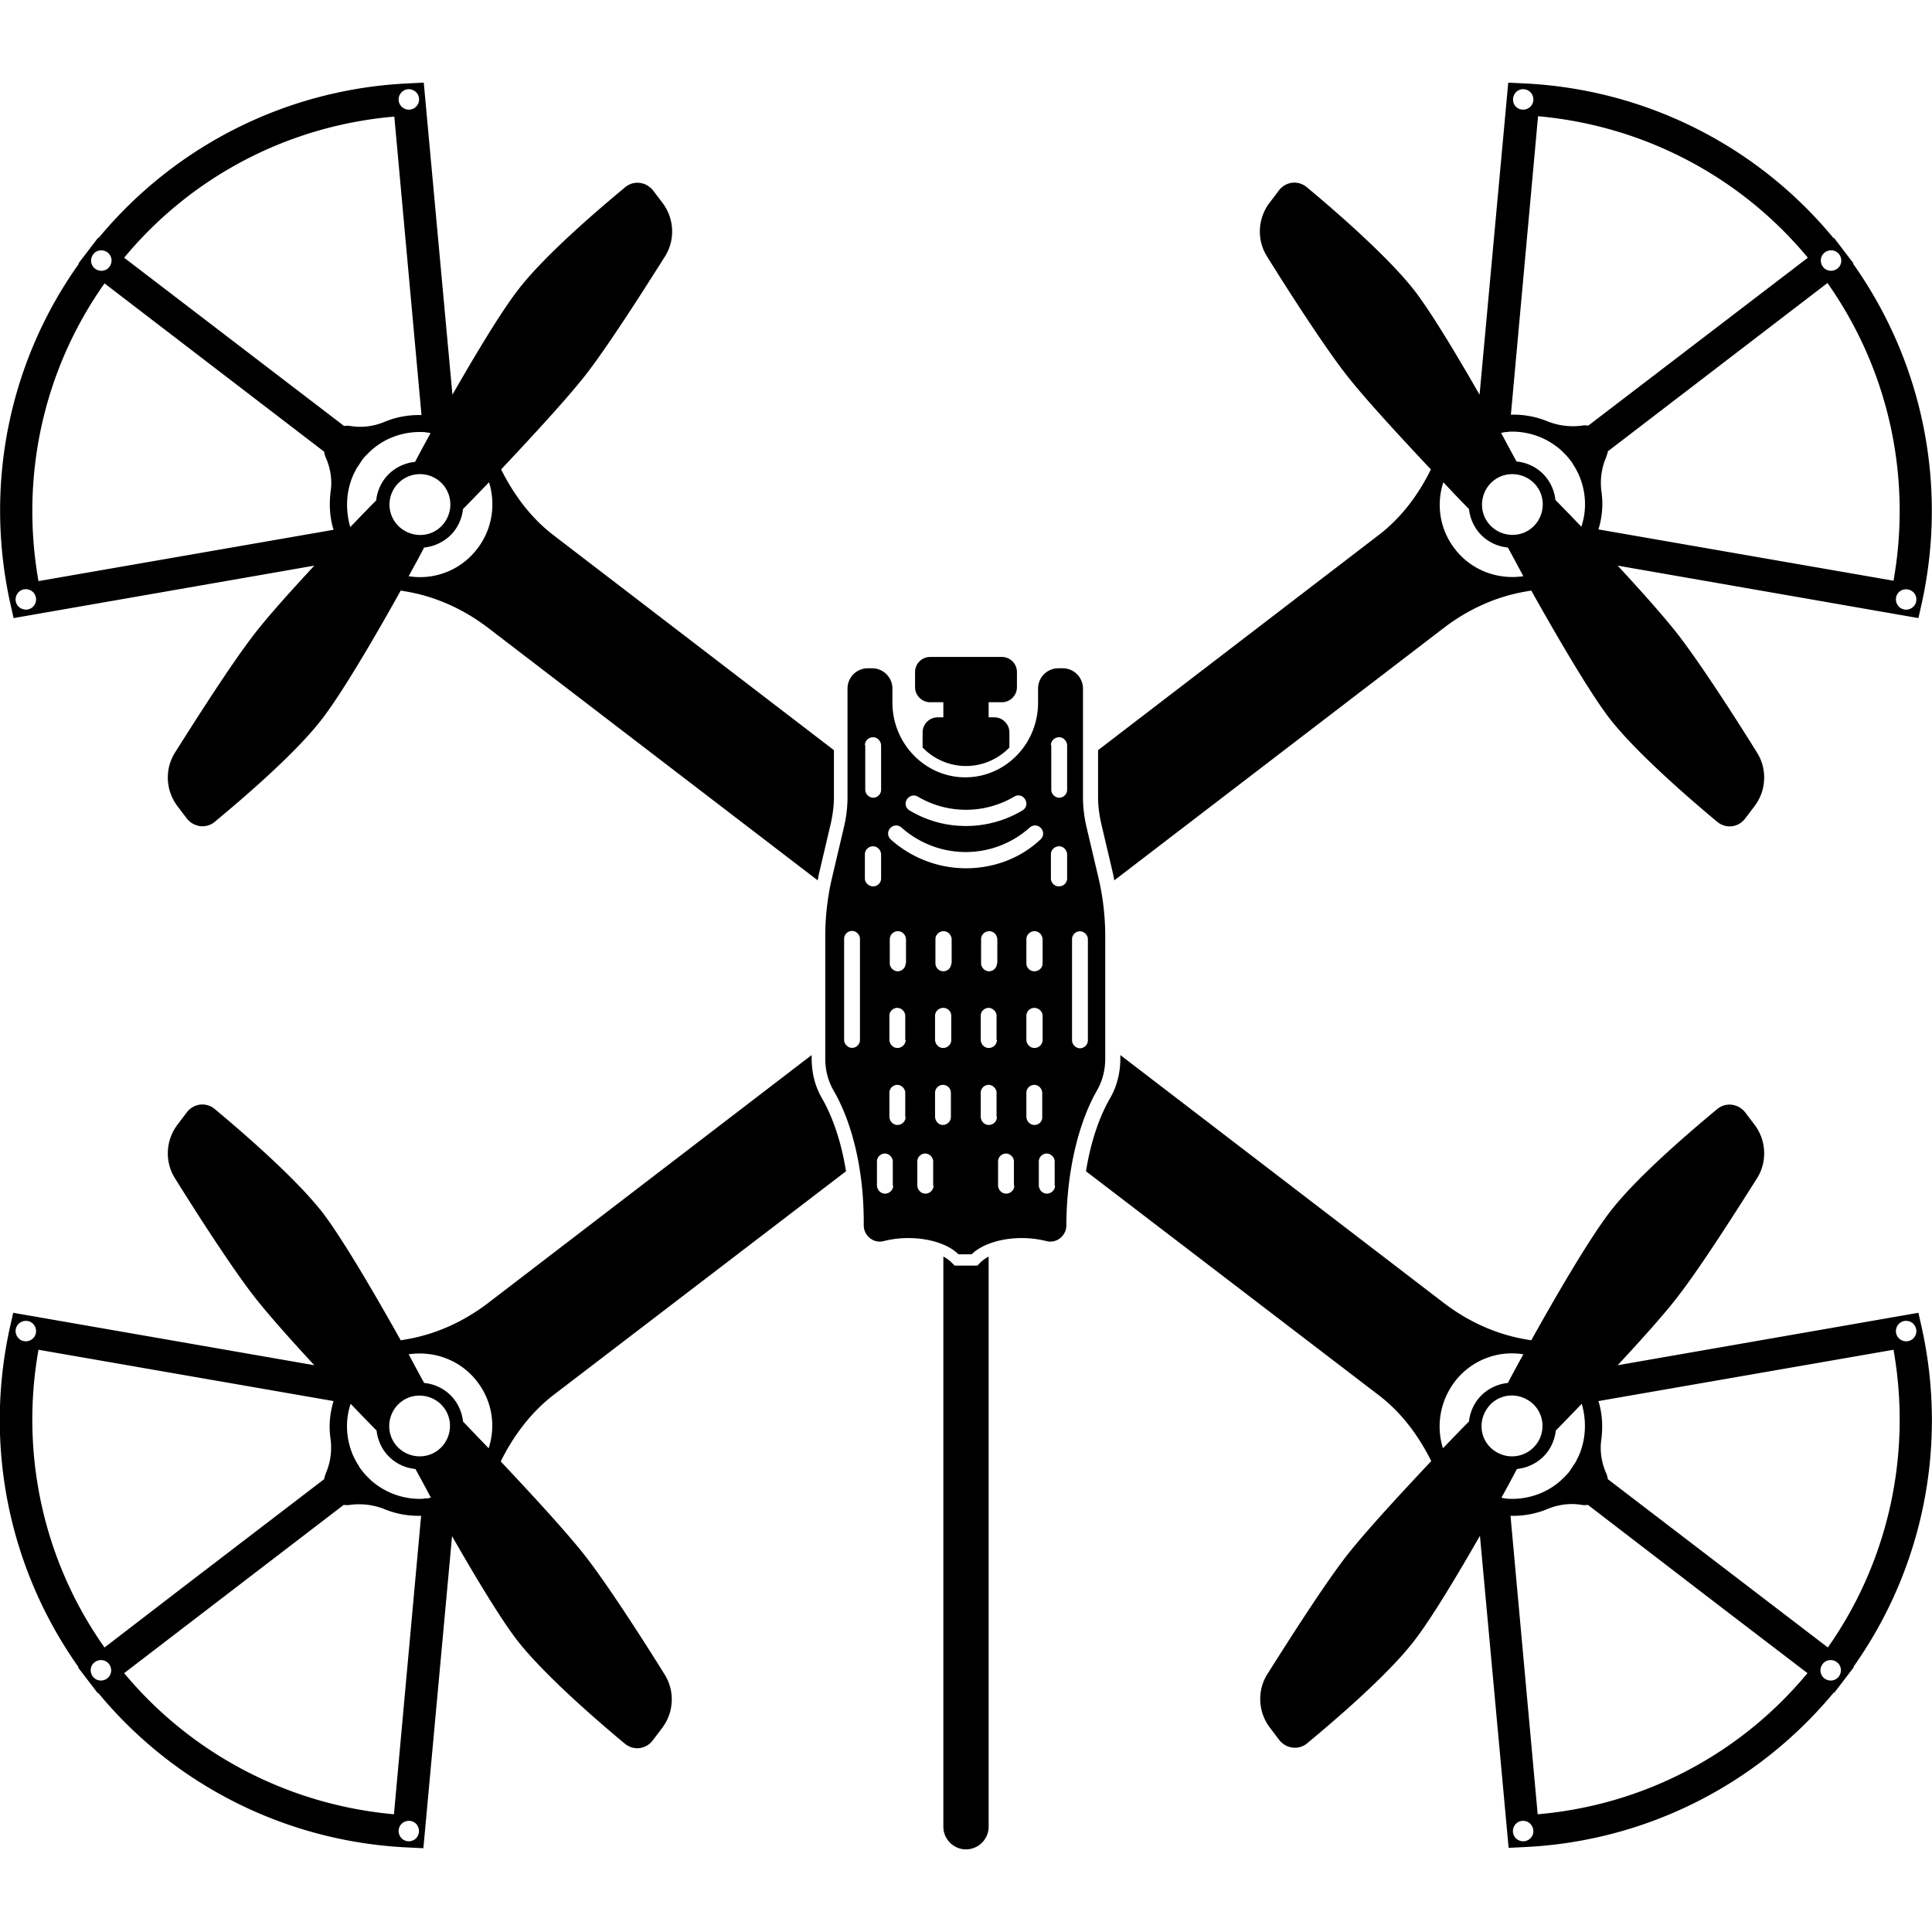<svg version="1.1" xmlns="http://www.w3.org/2000/svg" x="0" y="0" viewBox="0 0 512 512" xml:space="preserve"><path d="m146.8 369.6 77.4-59.2c-1.2-7.5-3.4-14.2-6.4-19.4-1.8-3.1-2.7-6.7-2.7-10.5v-.9l-85.6 65.6c-6.5 5-14.1 8.5-22.2 9.8-.4.1-.7.1-1.1.2-6.5-11.6-15.2-26.6-20.6-33.7-7.1-9.2-21.6-21.7-28.7-27.6-2.3-1.9-5.6-1.5-7.4.9l-2.5 3.3c-3.1 4.1-3.4 9.8-.6 14.2 5.4 8.7 14.6 23 20.5 30.7 3.6 4.7 10 11.9 16.4 18.8L3.5 347.9l-.9 4c-6.9 31.4-.2 63.9 18.2 89.9l-.1.1 2.6 3.4 2.6 3.4.1-.1c20.3 24.6 50 39.5 82.1 41l4.1.2 7.6-82.7c5.9 10.3 12.6 21.5 17.1 27.4 7.1 9.2 21.6 21.7 28.7 27.6 2.3 1.9 5.6 1.5 7.4-.9l2.5-3.3c3.1-4.1 3.4-9.8.6-14.2-5.4-8.7-14.6-23-20.5-30.7-4.9-6.4-14.9-17.2-22.9-25.7 3.4-6.9 8.1-13.1 14.1-17.7zm-33.9 27.5c-.3 0-.5 0-.8.1-4.7.2-9.4-1.3-13.2-4.4-.5-.4-1-.9-1.5-1.4l-.1-.1c-.5-.5-1-1.1-1.4-1.6-.3-.4-.7-.9-.9-1.4-.1-.1-.2-.3-.3-.4-.2-.4-.4-.7-.6-1.1-.1-.3-.3-.5-.4-.8-2-4.4-2.3-9.4-.8-13.9v-.1c2.9 3 5.3 5.5 6.9 7.1.2 2 1 4.1 2.3 5.8 2 2.6 4.9 4.1 8 4.4 1.1 2 2.5 4.6 4.1 7.6-.2 0-.3 0-.5.1-.3.1-.5.1-.8.1zm3.2-12.8c-3.5 2.7-8.6 2-11.3-1.5-2.7-3.5-2-8.6 1.5-11.3s8.6-2 11.3 1.5 2 8.6-1.5 11.3zM4.7 354.4c-.9-1.2-.7-2.9.5-3.8s2.9-.7 3.8.5.7 2.9-.5 3.8c-1.2.9-2.9.7-3.8-.5zm5.5 3.3 78.2 13.6c-1 3.2-1.3 6.7-.8 10 .4 3.1 0 6.2-1.2 9-.2.6-.4 1.1-.5 1.7l-36.2 27.7-22 16.9c-16.2-22.9-22.4-51.3-17.5-78.9zm18.2 87.1c-1.2.9-2.9.7-3.8-.5-.9-1.2-.7-2.9.5-3.8s2.9-.7 3.8.5.7 2.9-.5 3.8zm4.5-1.4 58.2-44.6c.6.1 1.1.1 1.7 0 3.1-.4 6.2 0 9 1.1 3.1 1.3 6.5 1.9 9.8 1.8l-7.2 79.1c-27.9-2.5-53.6-15.9-71.5-37.4zm77.1 44c-1.2.9-2.9.7-3.8-.5-.9-1.2-.7-2.9.5-3.8s2.9-.7 3.8.5c.9 1.3.6 2.9-.5 3.8zm12.7-110.7c-.2-2-1-4.1-2.3-5.8-2-2.6-4.9-4.1-8-4.4-1.1-2-2.5-4.6-4.1-7.6 6.7-1 13.8 1.5 18.2 7.3 4 5.2 4.9 11.8 3 17.6-2.8-2.9-5.2-5.4-6.8-7.1zm172.3-145c.1.5.2 1.1.3 1.6l87.2-66.8c6.5-5 14.1-8.5 22.2-9.8.4-.1.7-.1 1.1-.2 6.5 11.6 15.2 26.6 20.6 33.7 7.1 9.2 21.6 21.7 28.7 27.6 2.3 1.9 5.6 1.5 7.4-.9l2.5-3.3c3.1-4.1 3.4-9.8.6-14.2-5.4-8.7-14.6-23-20.5-30.7-3.6-4.7-10-11.9-16.4-18.8l79.7 13.9.9-4c6.9-31.4.2-63.9-18.2-89.9l.1-.1-2.6-3.4L486 63l-.1.1c-20.3-24.6-50-39.5-82.1-41l-4.1-.2-7.6 82.7c-5.9-10.3-12.6-21.5-17.1-27.4-7.1-9.2-21.6-21.7-28.7-27.6-2.3-1.9-5.6-1.5-7.4.9l-2.5 3.3c-3.1 4.1-3.4 9.8-.6 14.2 5.4 8.7 14.6 23 20.5 30.7 4.9 6.4 14.9 17.2 22.9 25.7-3.4 6.9-8 13-14.1 17.6L291 198.8v12.4c0 2.3.3 4.6.8 6.9l3.2 13.6zm104.1-117.2c.3 0 .5 0 .8-.1 4.7-.2 9.4 1.3 13.2 4.4.5.4 1 .9 1.5 1.4l.1.1c.5.5 1 1.1 1.4 1.6.3.4.7.9.9 1.4.1.1.2.3.3.4.2.4.4.7.6 1.1.1.3.3.5.4.8 2 4.4 2.3 9.4.8 13.9v.1c-2.9-3-5.3-5.5-6.9-7.1-.2-2-1-4.1-2.3-5.8-2-2.6-4.9-4.1-8-4.4-1.1-2-2.5-4.6-4.1-7.6.2 0 .3 0 .5-.1.3 0 .5-.1.8-.1zm-3.2 12.8c3.5-2.7 8.6-2 11.3 1.5s2 8.6-1.5 11.3-8.6 2-11.3-1.5-2-8.6 1.5-11.3zm111.4 29.9c.9 1.2.7 2.9-.5 3.8-1.2.9-2.9.7-3.8-.5-.9-1.2-.7-2.9.5-3.8 1.2-.9 2.9-.6 3.8.5zm-5.5-3.3-78.2-13.6c1-3.2 1.3-6.7.8-10-.4-3.1 0-6.2 1.2-9 .2-.6.4-1.1.5-1.7L484.3 75c16.2 23 22.4 51.3 17.5 78.9zm-18.2-87c1.2-.9 2.9-.7 3.8.5.9 1.2.7 2.9-.5 3.8-1.2.9-2.9.7-3.8-.5-.9-1.2-.7-2.9.5-3.8zm-4.5 1.4-28.9 22.1-29.3 22.4c-.6-.1-1.1-.1-1.7 0-3.1.4-6.2 0-9-1.1-3.1-1.3-6.5-1.9-9.8-1.8l7.2-79.1c27.9 2.5 53.6 15.9 71.5 37.5zM402 24.2c1.2-.9 2.9-.7 3.8.5.9 1.2.7 2.9-.5 3.8-1.2.9-2.9.7-3.8-.5s-.6-2.9.5-3.8zm-12.7 110.7c.2 2 1 4.1 2.3 5.8 2 2.6 4.9 4.1 8 4.4 1.1 2 2.5 4.6 4.1 7.6-6.7 1-13.8-1.5-18.2-7.3-4-5.2-4.9-11.8-3-17.6 2.8 3 5.2 5.5 6.8 7.1zm120 217-.9-4-79.7 13.9c6.4-6.9 12.8-14 16.4-18.8 5.9-7.7 15-22 20.5-30.7 2.8-4.4 2.5-10.1-.6-14.2l-2.5-3.3c-1.8-2.3-5.1-2.8-7.4-.9-7.1 5.9-21.7 18.3-28.7 27.6-5.4 7.1-14.1 22-20.6 33.7-.4-.1-.7-.1-1.1-.2-8.1-1.3-15.7-4.8-22.2-9.8l-85.6-65.6v.9c0 3.8-.9 7.4-2.7 10.5-3 5.2-5.2 11.9-6.4 19.4l77.4 59.2c6.1 4.6 10.7 10.8 14.1 17.6-8 8.5-18.1 19.4-22.9 25.7-5.9 7.7-15 22-20.5 30.7-2.8 4.4-2.5 10.1.6 14.2l2.5 3.3c1.8 2.3 5.1 2.8 7.4.9 7.1-5.9 21.7-18.3 28.7-27.6 4.5-5.9 11.2-17.1 17.1-27.4l7.6 82.7 4.1-.2c32.1-1.5 61.7-16.4 82.1-41l.1.1 2.6-3.4 2.6-3.4-.1-.1c18.4-26 25-58.5 18.1-89.8zm-91 34.1c-.1.3-.3.5-.4.8-.2.4-.4.8-.6 1.1-.1.1-.2.3-.3.4-.3.5-.6.9-.9 1.4-.4.6-.9 1.1-1.4 1.6l-.1.1c-.5.5-1 1-1.5 1.4-3.7 3.1-8.5 4.6-13.2 4.4-.3 0-.6 0-.8-.1-.2 0-.5 0-.7-.1-.2 0-.3 0-.5-.1 1.6-2.9 3-5.5 4.1-7.6 3-.3 6-1.8 8-4.4 1.3-1.7 2.1-3.8 2.3-5.8 1.6-1.6 4-4.1 6.9-7.1v.1c1.3 4.5 1.1 9.5-.9 13.9zm-11.2-3.2c-2.7 3.5-7.7 4.2-11.3 1.5s-4.2-7.7-1.5-11.3 7.7-4.2 11.3-1.5 4.2 7.8 1.5 11.3zm-21.6-16.6c4.4-5.8 11.5-8.4 18.2-7.3-1.6 2.9-3 5.5-4.1 7.6-3 .3-6 1.8-8 4.4-1.3 1.7-2.1 3.8-2.3 5.8-1.6 1.6-4 4.1-6.9 7.1-1.8-5.7-.9-12.3 3.1-17.6zm20.3 120.7c-.9 1.2-2.6 1.4-3.8.5-1.2-.9-1.4-2.6-.5-3.8.9-1.2 2.6-1.4 3.8-.5 1.2 1 1.4 2.7.5 3.8zm1.7-6.1-7.2-79.1c3.3.1 6.7-.5 9.8-1.8 2.9-1.2 6-1.6 9-1.1.6.1 1.2.1 1.7 0l35.3 27.1 22.9 17.5c-17.8 21.5-43.5 35-71.5 37.4zm79.8-36.5c-.9 1.2-2.6 1.4-3.8.5s-1.4-2.6-.5-3.8 2.6-1.4 3.8-.5c1.2.9 1.4 2.6.5 3.8zm-2.9-7.7L426.1 392c-.1-.6-.2-1.1-.5-1.7-1.2-2.8-1.7-5.9-1.2-9 .4-3.4.2-6.8-.8-10l78.2-13.6c4.9 27.6-1.3 56-17.4 78.9zm22.9-82.2c-.9 1.2-2.6 1.4-3.8.5-1.2-.9-1.4-2.6-.5-3.8s2.6-1.4 3.8-.5c1.2 1 1.4 2.6.5 3.8zM2.7 159.8l.9 4 79.7-13.9c-6.4 6.9-12.8 14-16.4 18.8-5.9 7.7-15 22-20.5 30.7-2.8 4.4-2.5 10.1.6 14.2l2.5 3.3c1.8 2.3 5.1 2.8 7.4.9 7.1-5.9 21.7-18.3 28.7-27.6 5.4-7.1 14.1-22 20.6-33.7.4.1.7.1 1.1.2 8.1 1.3 15.7 4.8 22.2 9.8l87.2 66.8c.1-.5.2-1.1.3-1.6l3.2-13.6c.5-2.3.8-4.6.8-6.9v-12.4L146.9 142c-6.1-4.6-10.7-10.8-14.1-17.6 8-8.5 18.1-19.4 22.9-25.7 5.9-7.7 15-22 20.5-30.7 2.8-4.4 2.5-10.1-.6-14.2l-2.5-3.3c-1.8-2.3-5.1-2.8-7.4-.9-7.1 5.9-21.7 18.3-28.7 27.6-4.5 5.9-11.2 17.1-17.1 27.4l-7.6-82.7-4.1.2c-32.1 1.5-61.7 16.4-82.1 41L26 63l-2.6 3.4-2.6 3.4.1.1c-18.5 26-25.1 58.5-18.2 89.9zm91-34.1c.1-.3.3-.5.4-.8.2-.4.4-.8.6-1.1.1-.1.2-.3.3-.4.3-.5.6-.9.9-1.4.4-.6.9-1.1 1.4-1.6l.1-.1c.5-.5 1-1 1.5-1.4 3.7-3.1 8.5-4.6 13.2-4.4.3 0 .5 0 .8.1.2 0 .5 0 .7.1.2 0 .3 0 .5.1-1.6 2.9-3 5.5-4.1 7.6-3 .3-6 1.8-8 4.4-1.3 1.7-2.1 3.8-2.3 5.8-1.6 1.6-4 4.1-6.9 7.1v-.1c-1.3-4.6-1.1-9.5.9-13.9zm11.2 3.1c2.7-3.5 7.7-4.2 11.3-1.5 3.5 2.7 4.2 7.7 1.5 11.3s-7.7 4.2-11.3 1.5-4.2-7.8-1.5-11.3zm21.6 16.6c-4.4 5.8-11.5 8.4-18.2 7.3 1.6-2.9 3-5.5 4.1-7.6 3-.3 6-1.8 8-4.4 1.3-1.7 2.1-3.8 2.3-5.8 1.6-1.6 4-4.1 6.9-7.1 1.8 5.8.9 12.4-3.1 17.6zM106.2 24.7c.9-1.2 2.6-1.4 3.8-.5s1.4 2.6.5 3.8-2.6 1.4-3.8.5-1.4-2.6-.5-3.8zm-1.7 6.2 7.2 79.1c-3.3-.1-6.7.5-9.8 1.8-2.9 1.2-6 1.6-9 1.1-.6-.1-1.2-.1-1.7 0L32.9 68.3c17.9-21.6 43.6-35 71.6-37.4zM24.7 67.4c.9-1.2 2.6-1.4 3.8-.5 1.2.9 1.4 2.6.5 3.8-.9 1.2-2.6 1.4-3.8.5s-1.4-2.6-.5-3.8zm3 7.7 58.2 44.6c.1.6.2 1.1.5 1.7 1.2 2.8 1.7 5.9 1.2 9-.4 3.4-.2 6.8.8 10L10.2 154c-4.9-27.7 1.3-56 17.5-78.9zm-23 82.1c.9-1.2 2.6-1.4 3.8-.5 1.2.9 1.4 2.6.5 3.8-.9 1.2-2.6 1.4-3.8.5s-1.4-2.6-.5-3.8zm237.8 24.9v-4c0-2.2 1.8-4 4-4h19c2.2 0 4 1.8 4 4v4c0 2.2-1.8 4-4 4H262v4h1.5c2.2 0 4 1.8 4 4v4c-2.9 3-7 4.9-11.5 4.9s-8.6-1.9-11.5-4.9v-4c0-2.2 1.8-4 4-4h1.5v-4h-3.5c-2.2 0-4-1.8-4-4zm17.4 152.4c.5-.5 1.2-1 2.1-1.5v151.1c0 3.3-2.7 6-6 6s-6-2.7-6-6V333c.9.5 1.6 1 2.1 1.5l.9.9h6l.9-.9zm30.8-45.5c1.5-2.6 2.2-5.5 2.2-8.5v-32.3c0-5.3-.6-10.5-1.8-15.6l-3.2-13.6c-.6-2.6-.9-5.2-.9-7.8v-28.7c0-3-2.4-5.4-5.4-5.4h-1.1c-3 0-5.4 2.4-5.4 5.4v3.7c0 10.9-8.6 19.8-19.3 19.8-10.6 0-19.3-8.9-19.3-19.8v-3.7c0-3-2.4-5.4-5.4-5.4H230c-3 0-5.4 2.4-5.4 5.4v28.7c0 2.6-.3 5.2-.9 7.8l-3.2 13.6c-1.2 5.1-1.8 10.4-1.8 15.6v32.3c0 3 .7 5.9 2.2 8.5 4.9 8.4 8 20.9 8 34.8v.9c0 2.8 2.6 4.9 5.3 4.2 2-.5 4.1-.8 6.5-.8 5.7 0 10.7 1.7 13.3 4.3h3.5c2.5-2.5 7.5-4.3 13.3-4.3 2.3 0 4.5.3 6.5.8 2.7.7 5.3-1.4 5.3-4.2v-.9c.2-13.9 3.3-26.4 8.1-34.8zm-62.8-13.4c0 1.2-1 2.1-2.1 2.1s-2.1-1-2.1-2.1v-26.8c0-1.2 1-2.1 2.1-2.1s2.1 1 2.1 2.1v26.8zm56.2-26.7c0-1.2 1-2.1 2.1-2.1s2.1 1 2.1 2.1v26.8c0 1.2-1 2.1-2.1 2.1s-2.1-1-2.1-2.1v-26.8zm-5.6-51.4c0-1.3 1.2-2.3 2.5-2.1 1.1.2 1.8 1.2 1.8 2.2v11.7c0 1.2-1 2.1-2.1 2.1s-2.1-1-2.1-2.1v-11.8zm-38.2 14.4c.6-1 1.9-1.4 2.9-.8 3.9 2.3 8.3 3.5 12.8 3.5s8.9-1.2 12.8-3.5c1-.6 2.3-.3 2.9.8.6 1 .3 2.3-.8 2.9-4.5 2.7-9.7 4.1-14.9 4.1-5.3 0-10.4-1.4-14.9-4.1-1.1-.6-1.4-1.9-.8-2.9zm-11.1-14.4c0-1.3 1.2-2.3 2.5-2.1 1.1.2 1.8 1.2 1.8 2.2v11.7c0 1.2-1 2.1-2.1 2.1s-2.1-1-2.1-2.1v-11.8zm0 35.3v-6.4c0-1.3 1.2-2.3 2.5-2.1 1.1.2 1.8 1.2 1.8 2.2v6.3c0 1.2-1 2.1-2.1 2.1s-2.2-.9-2.2-2.1zm7.5 81.4c0 1.3-1.2 2.3-2.5 2.1-1.1-.2-1.8-1.2-1.8-2.2v-6.3c0-1.2 1-2.1 2.1-2.1s2.1 1 2.1 2.1v6.4zM240 296c0 1.3-1.2 2.3-2.5 2.1-1.1-.2-1.8-1.2-1.8-2.2v-6.3c0-1.2 1-2.1 2.1-2.1s2.1 1 2.1 2.1v6.4zm0-20.4c0 1.3-1.2 2.3-2.5 2.1-1.1-.2-1.8-1.2-1.8-2.2v-6.3c0-1.2 1-2.1 2.1-2.1s2.1 1 2.1 2.1v6.4zm0-20.3c0 1.2-1 2.1-2.1 2.1s-2.1-1-2.1-2.1v-6.4c0-1.3 1.2-2.3 2.5-2.1 1.1.2 1.8 1.2 1.8 2.2v6.3zm7.4 58.9c0 1.3-1.2 2.3-2.5 2.1-1.1-.2-1.8-1.2-1.8-2.2v-6.3c0-1.2 1-2.1 2.1-2.1s2.1 1 2.1 2.1v6.4zm.4-18.3v-6.3c0-1.2 1-2.1 2.1-2.1 1.2 0 2.1 1 2.1 2.1v6.4c0 1.3-1.2 2.3-2.5 2.1-1-.2-1.7-1.2-1.7-2.2zm4.3-40.6c0 1.2-1 2.1-2.1 2.1-1.2 0-2.1-1-2.1-2.1v-6.4c0-1.3 1.2-2.3 2.5-2.1 1.1.2 1.8 1.2 1.8 2.2v6.3zm-2.1 11.8c1.2 0 2.1 1 2.1 2.1v6.4c0 1.3-1.2 2.3-2.5 2.1-1.1-.2-1.8-1.2-1.8-2.2v-6.3c0-1.2 1-2.1 2.2-2.1zm14.2 28.9c0 1.3-1.2 2.3-2.5 2.1-1.1-.2-1.8-1.2-1.8-2.2v-6.3c0-1.2 1-2.1 2.1-2.1s2.1 1 2.1 2.1v6.4zm0-20.4c0 1.3-1.2 2.3-2.5 2.1-1.1-.2-1.8-1.2-1.8-2.2v-6.3c0-1.2 1-2.1 2.1-2.1s2.1 1 2.1 2.1v6.4zm0-20.3c0 1.2-1 2.1-2.1 2.1s-2.1-1-2.1-2.1v-6.4c0-1.3 1.2-2.3 2.5-2.1 1.1.2 1.8 1.2 1.8 2.2v6.3zm4.6 58.9c0 1.3-1.2 2.3-2.5 2.1-1.1-.2-1.8-1.2-1.8-2.2v-6.3c0-1.2 1-2.1 2.1-2.1s2.1 1 2.1 2.1v6.4zM256 230.1c-7.3 0-14.4-2.7-19.9-7.6-.9-.8-1-2.1-.2-3 .8-.9 2.1-1 3-.2a25.6 25.6 0 0 0 17 6.5c6.3 0 12.3-2.3 17-6.5.9-.8 2.2-.7 3 .2.8.9.7 2.2-.2 3-5.3 5-12.4 7.6-19.7 7.6zm18.1 27.3c-1.2 0-2.1-1-2.1-2.1v-6.4c0-1.3 1.2-2.3 2.5-2.1 1.1.2 1.8 1.2 1.8 2.2v6.3c0 1.2-1 2.1-2.2 2.1zm2.2 11.8v6.4c0 1.3-1.2 2.3-2.5 2.1-1.1-.2-1.8-1.2-1.8-2.2v-6.3c0-1.2 1-2.1 2.1-2.1s2.2.9 2.2 2.1zm-2.5 28.9c-1.1-.2-1.8-1.2-1.8-2.2v-6.3c0-1.2 1-2.1 2.1-2.1s2.1 1 2.1 2.1v6.4c.1 1.3-1.1 2.3-2.4 2.1zm5.8 16.1c0 1.3-1.2 2.3-2.5 2.1-1.1-.2-1.8-1.2-1.8-2.2v-6.3c0-1.2 1-2.1 2.1-2.1s2.1 1 2.1 2.1v6.4zm1-79.3c-1.2 0-2.1-1-2.1-2.1v-6.4c0-1.3 1.2-2.3 2.5-2.1 1.1.2 1.8 1.2 1.8 2.2v6.3c0 1.2-1 2.1-2.2 2.1z"/></svg>
